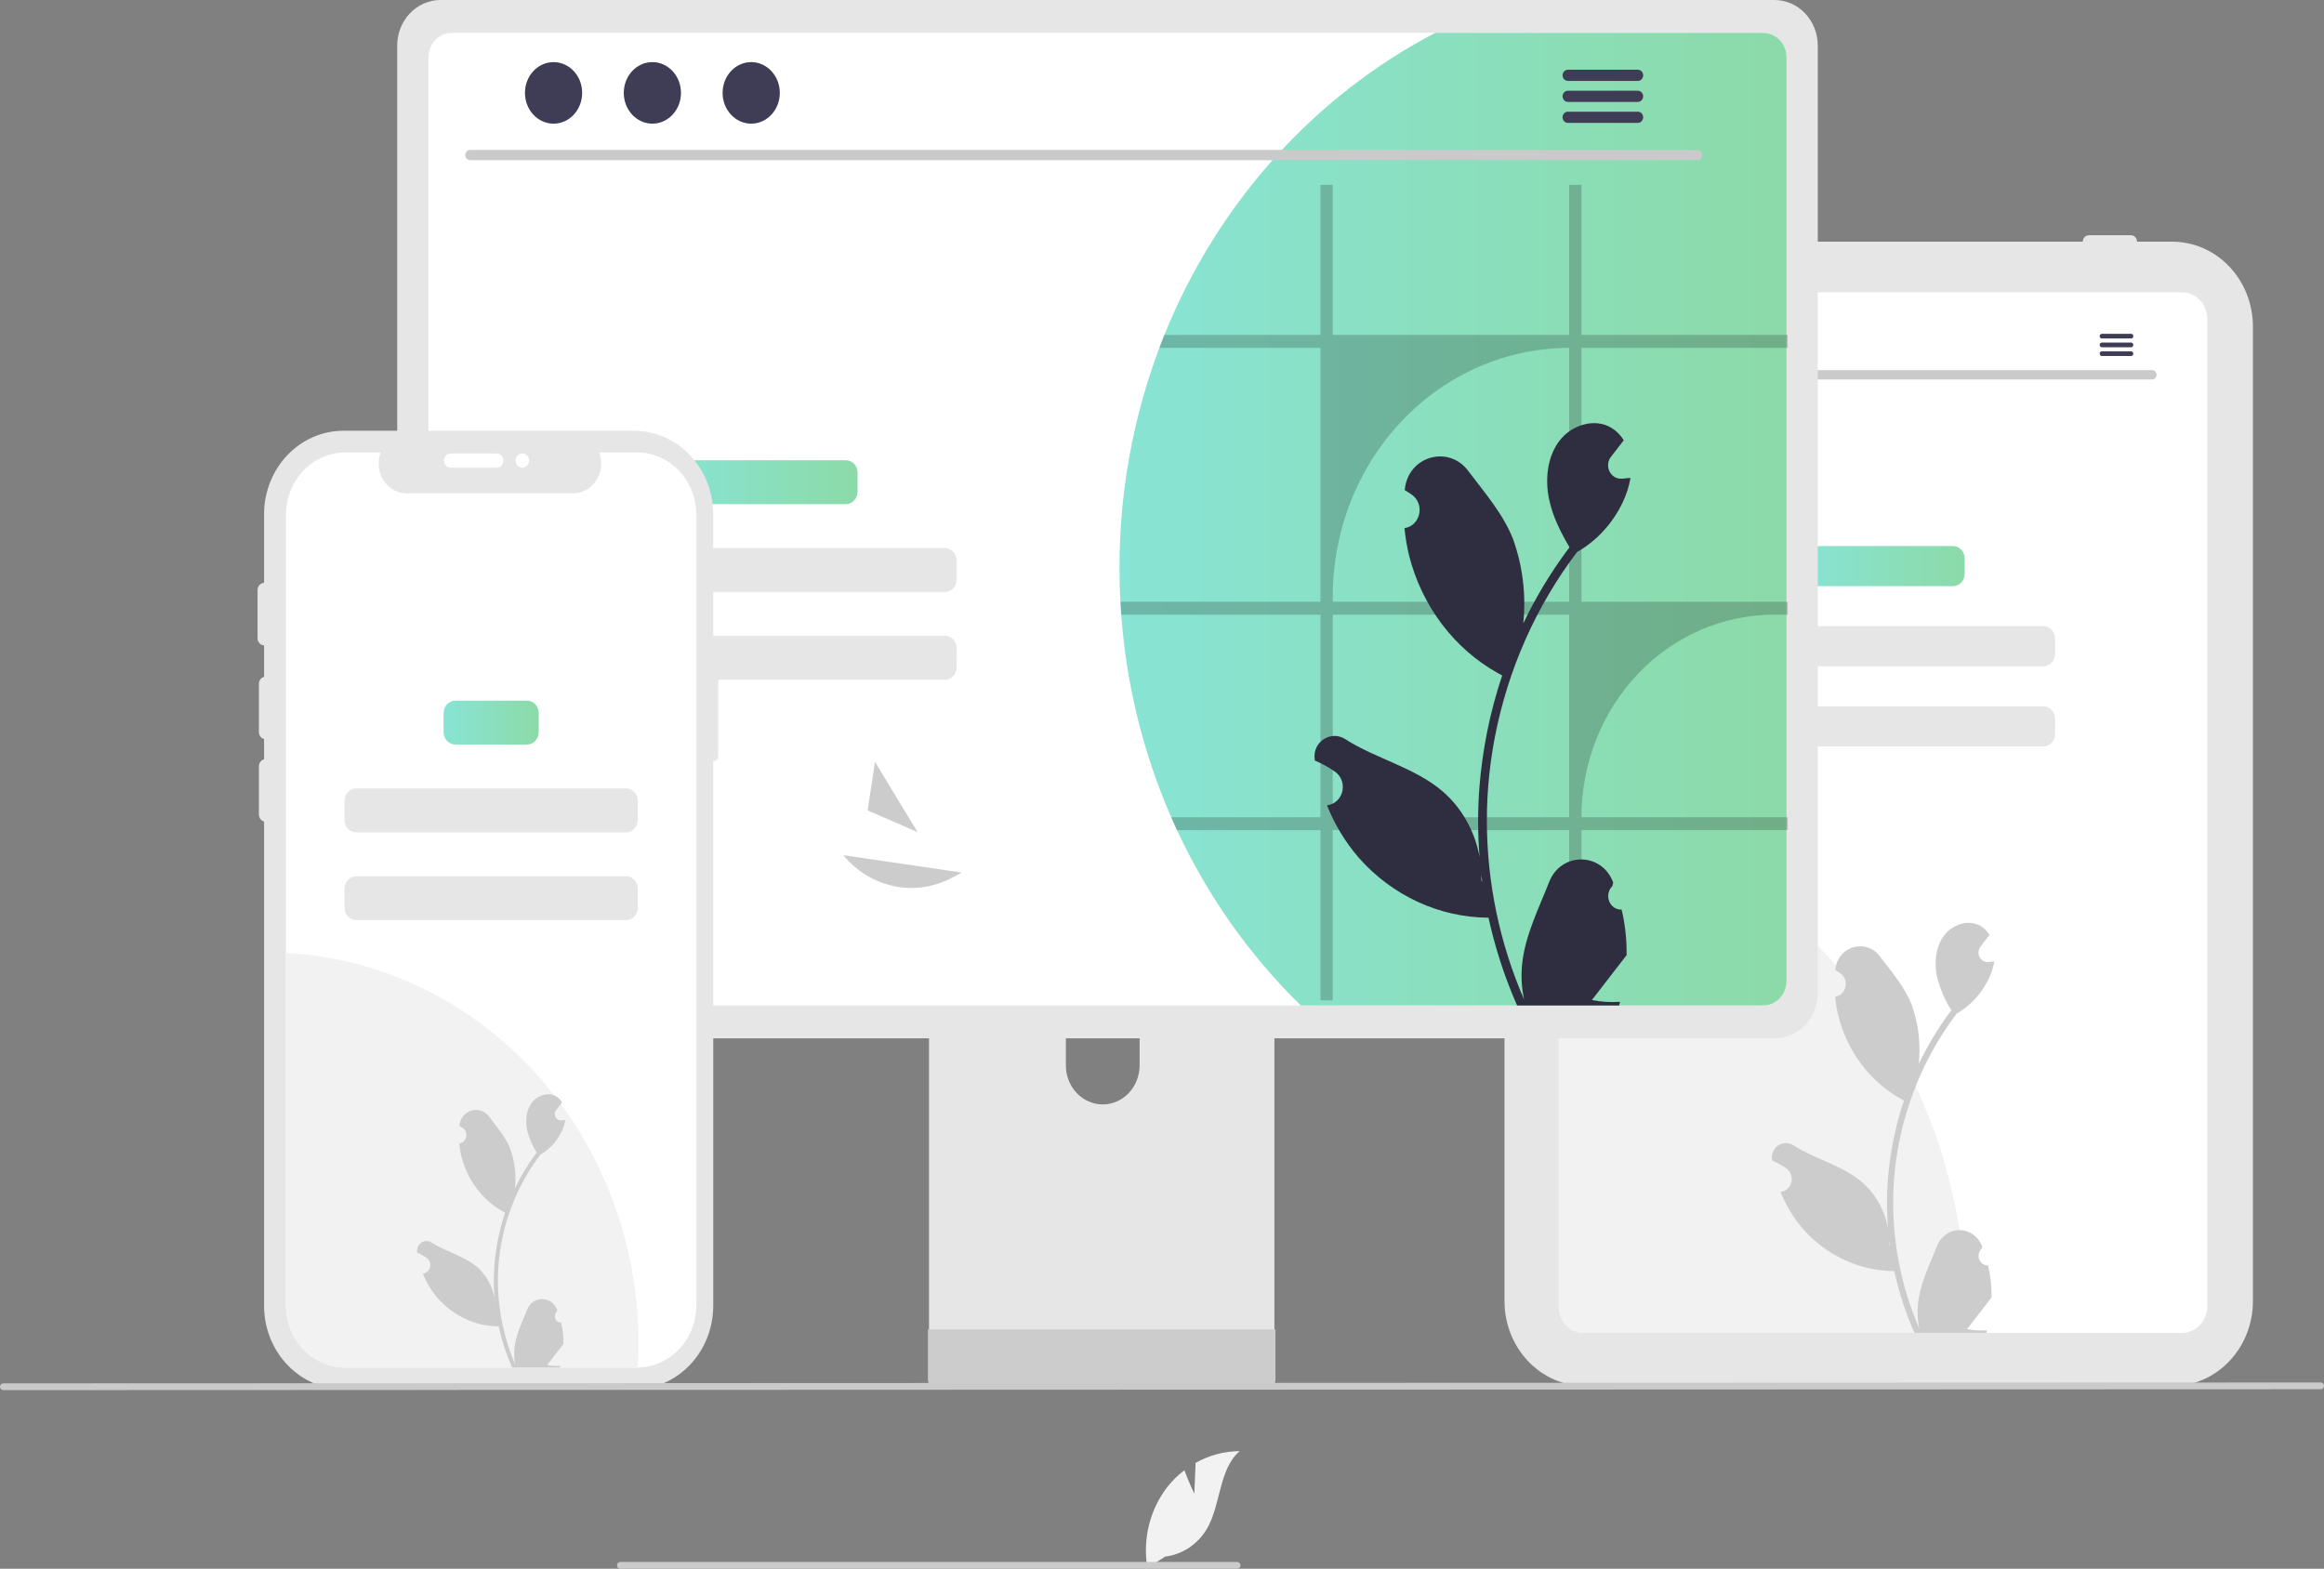 <svg width="871" height="588" viewBox="0 0 871 588" fill="none" xmlns="http://www.w3.org/2000/svg">
<rect x="0" y="0" width="871" height="588" fill="#808080" stroke="none"/>
<g clip-path="url(#clip0_50_97)">
<path d="M814.16 519.537H594.065C586.058 519.528 578.381 516.176 572.718 510.217C567.056 504.258 563.871 496.179 563.862 487.752V122.378C563.871 113.951 567.056 105.871 572.718 99.912C578.381 93.953 586.057 90.602 594.065 90.592H814.16C822.167 90.602 829.844 93.953 835.506 99.912C841.169 105.871 844.353 113.951 844.362 122.378V487.752C844.353 496.179 841.169 504.258 835.506 510.217C829.844 516.176 822.167 519.528 814.16 519.537Z" fill="#E6E6E6"/>
<path d="M817.81 109.559H593.65C591.143 109.562 588.74 110.612 586.968 112.477C585.195 114.342 584.198 116.871 584.195 119.509V489.647C584.199 492.285 585.196 494.813 586.969 496.679C588.741 498.544 591.143 499.593 593.65 499.597H817.81C820.316 499.594 822.719 498.545 824.492 496.679C826.264 494.814 827.261 492.285 827.264 489.647V119.509C827.261 116.871 826.264 114.342 824.492 112.477C822.719 110.612 820.316 109.562 817.81 109.559Z" fill="white"/>
<path d="M599.445 90.592C599.446 89.947 599.689 89.329 600.122 88.874C600.556 88.418 601.143 88.161 601.755 88.16H617.467C618.08 88.16 618.668 88.417 619.101 88.873C619.534 89.329 619.778 89.947 619.778 90.592C619.778 91.237 619.534 91.856 619.101 92.311C618.668 92.767 618.08 93.024 617.467 93.024H601.755C601.143 93.023 600.555 92.766 600.122 92.311C599.689 91.855 599.446 91.237 599.445 90.592Z" fill="#E6E6E6"/>
<path d="M625.323 90.592C625.323 89.947 625.567 89.329 626 88.874C626.433 88.418 627.021 88.161 627.633 88.16H643.345C643.958 88.16 644.545 88.417 644.979 88.873C645.412 89.329 645.656 89.947 645.656 90.592C645.656 91.237 645.412 91.856 644.979 92.311C644.545 92.767 643.958 93.024 643.345 93.024H627.633C627.021 93.023 626.433 92.766 626 92.311C625.567 91.855 625.323 91.237 625.323 90.592Z" fill="#E6E6E6"/>
<path d="M780.591 90.592C780.592 89.947 780.836 89.329 781.269 88.874C781.702 88.418 782.289 88.161 782.902 88.16H798.614C799.226 88.16 799.814 88.417 800.247 88.873C800.681 89.329 800.924 89.947 800.924 90.592C800.924 91.237 800.681 91.856 800.247 92.311C799.814 92.767 799.226 93.024 798.614 93.024H782.902C782.289 93.023 781.702 92.766 781.269 92.311C780.836 91.855 780.592 91.237 780.591 90.592Z" fill="#E6E6E6"/>
<path d="M736.793 491.972C736.793 494.53 736.746 497.078 736.636 499.597H593.65C591.143 499.593 588.741 498.544 586.969 496.678C585.196 494.813 584.199 492.285 584.195 489.647V303.343C626.775 310.583 665.516 333.541 693.477 368.104C721.438 402.667 736.793 446.578 736.793 491.972Z" fill="#F2F2F2"/>
<path d="M731.937 204.677H678.611C676.184 204.677 674.217 206.748 674.217 209.301V215.072C674.217 217.625 676.184 219.696 678.611 219.696H731.937C734.364 219.696 736.331 217.625 736.331 215.072V209.301C736.331 206.748 734.364 204.677 731.937 204.677Z" fill="url(#paint0_linear_50_97)"/>
<path d="M765.829 234.714H644.719C642.292 234.714 640.325 236.785 640.325 239.338V245.109C640.325 247.663 642.292 249.733 644.719 249.733H765.829C768.256 249.733 770.223 247.663 770.223 245.109V239.338C770.223 236.785 768.256 234.714 765.829 234.714Z" fill="#E6E6E6"/>
<path d="M765.829 264.751H644.719C642.292 264.751 640.325 266.822 640.325 269.376V275.146C640.325 277.7 642.292 279.77 644.719 279.77H765.829C768.256 279.77 770.223 277.7 770.223 275.146V269.376C770.223 266.822 768.256 264.751 765.829 264.751Z" fill="#E6E6E6"/>
<path d="M745.091 474.301C744.397 474.335 743.709 474.143 743.122 473.752C742.535 473.361 742.076 472.789 741.808 472.114C741.539 471.439 741.475 470.693 741.623 469.979C741.77 469.264 742.123 468.614 742.634 468.117L742.866 467.145C742.836 467.068 742.805 466.99 742.774 466.912C742.074 465.173 740.902 463.691 739.405 462.65C737.907 461.61 736.151 461.059 734.356 461.066C732.562 461.073 730.81 461.638 729.319 462.69C727.829 463.742 726.667 465.233 725.98 466.978C723.234 473.94 719.737 480.914 718.876 488.275C718.496 491.529 718.656 494.827 719.348 498.024C712.897 483.213 709.547 467.117 709.526 450.824C709.524 446.736 709.74 442.651 710.172 438.588C710.529 435.257 711.024 431.95 711.658 428.666C715.116 410.851 722.54 394.153 733.32 379.944C738.538 376.948 742.757 372.34 745.41 366.743C746.371 364.73 747.051 362.582 747.427 360.365C746.838 360.447 746.24 360.497 745.651 360.538C745.468 360.548 745.275 360.558 745.092 360.569L745.023 360.572C744.376 360.602 743.734 360.435 743.175 360.091C742.617 359.747 742.164 359.24 741.873 358.632C741.581 358.023 741.463 357.339 741.533 356.661C741.602 355.984 741.856 355.342 742.264 354.813C742.518 354.483 742.773 354.154 743.027 353.826C743.413 353.318 743.809 352.82 744.195 352.313C744.239 352.264 744.281 352.214 744.32 352.16C744.764 351.581 745.208 351.013 745.652 350.434C744.841 349.11 743.752 348.002 742.467 347.195C738.019 344.453 731.882 346.352 728.669 350.586C725.447 354.821 724.839 360.761 725.958 366.052C727.059 370.554 728.879 374.826 731.342 378.684C731.101 379.01 730.85 379.324 730.609 379.649C726.199 385.617 722.356 392.025 719.134 398.781C719.917 391.212 718.982 383.555 716.405 376.44C713.794 369.81 708.899 364.226 704.588 358.493C699.41 351.608 688.792 354.613 687.88 363.341C687.871 363.426 687.862 363.51 687.854 363.595C688.494 363.975 689.121 364.378 689.734 364.805C690.505 365.347 691.102 366.121 691.447 367.026C691.792 367.93 691.87 368.924 691.669 369.876C691.469 370.828 691 371.694 690.324 372.361C689.648 373.027 688.796 373.464 687.88 373.612L687.787 373.627C688.015 376.056 688.418 378.463 688.993 380.827C690.658 387.428 693.601 393.595 697.638 398.942C701.674 404.289 706.717 408.701 712.449 411.901C712.826 412.104 713.192 412.307 713.569 412.5C710.332 422.154 708.301 432.211 707.528 442.416C707.091 448.437 707.117 454.485 707.606 460.502L707.577 460.288C706.341 453.598 702.95 447.562 697.976 443.198C690.587 436.811 680.149 434.458 672.178 429.324C671.331 428.752 670.346 428.446 669.34 428.444C668.333 428.441 667.347 428.742 666.497 429.31C665.647 429.878 664.97 430.69 664.544 431.65C664.118 432.61 663.962 433.678 664.095 434.728C664.105 434.803 664.116 434.878 664.127 434.952C665.315 435.462 666.472 436.048 667.591 436.709C668.231 437.089 668.858 437.493 669.471 437.919C670.242 438.461 670.839 439.235 671.184 440.14C671.529 441.045 671.607 442.038 671.406 442.99C671.206 443.942 670.737 444.809 670.061 445.475C669.385 446.142 668.533 446.578 667.617 446.727L667.524 446.742C667.456 446.752 667.398 446.762 667.331 446.772C669.361 451.874 672.21 456.57 675.754 460.654C680.132 465.598 685.423 469.549 691.304 472.264C697.184 474.979 703.529 476.402 709.95 476.445H709.96C711.703 484.416 714.228 492.176 717.496 499.598H744.416C744.513 499.283 744.6 498.958 744.687 498.643C742.195 498.808 739.693 498.651 737.237 498.176C739.235 495.597 741.232 492.997 743.23 490.418C743.274 490.369 743.316 490.319 743.355 490.265C744.368 488.945 745.391 487.635 746.404 486.315L746.405 486.314C746.459 482.267 746.017 478.23 745.092 474.302L745.091 474.301ZM714.263 410.479L714.277 410.459L714.263 410.499V410.479ZM708.3 467.051L708.069 466.503C708.078 466.107 708.078 465.711 708.069 465.305C708.069 465.193 708.049 465.082 708.049 464.97C708.136 465.67 708.213 466.371 708.31 467.072L708.3 467.051Z" fill="#CCCCCC"/>
<path d="M806.605 142.237H604.854C604.418 142.227 604.002 142.037 603.697 141.709C603.392 141.381 603.221 140.939 603.221 140.48C603.221 140.02 603.392 139.579 603.697 139.251C604.002 138.922 604.418 138.733 604.854 138.723H806.605C807.041 138.733 807.456 138.922 807.762 139.251C808.067 139.579 808.238 140.02 808.238 140.48C808.238 140.939 808.067 141.381 807.762 141.709C807.456 142.037 807.041 142.227 806.605 142.237Z" fill="#CACACA"/>
<path d="M615.619 133.641C618.329 133.641 620.526 131.278 620.526 128.362C620.526 125.446 618.329 123.082 615.619 123.082C612.909 123.082 610.711 125.446 610.711 128.362C610.711 131.278 612.909 133.641 615.619 133.641Z" fill="#3F3D56"/>
<path d="M632.571 133.641C635.282 133.641 637.479 131.278 637.479 128.362C637.479 125.446 635.282 123.082 632.571 123.082C629.861 123.082 627.664 125.446 627.664 128.362C627.664 131.278 629.861 133.641 632.571 133.641Z" fill="#3F3D56"/>
<path d="M649.525 133.641C652.235 133.641 654.432 131.278 654.432 128.362C654.432 125.446 652.235 123.082 649.525 123.082C646.814 123.082 644.617 125.446 644.617 128.362C644.617 131.278 646.814 133.641 649.525 133.641Z" fill="#3F3D56"/>
<path d="M798.719 125.122H787.737C787.519 125.126 787.312 125.22 787.159 125.384C787.007 125.548 786.922 125.768 786.922 125.997C786.922 126.226 787.007 126.446 787.159 126.61C787.312 126.773 787.519 126.867 787.737 126.872H798.719C798.937 126.867 799.144 126.773 799.297 126.61C799.449 126.446 799.534 126.226 799.534 125.997C799.534 125.768 799.449 125.548 799.297 125.384C799.144 125.22 798.937 125.126 798.719 125.122Z" fill="#3F3D56"/>
<path d="M798.719 128.407H787.737C787.519 128.411 787.312 128.505 787.159 128.669C787.007 128.833 786.922 129.053 786.922 129.282C786.922 129.511 787.007 129.731 787.159 129.895C787.312 130.058 787.519 130.152 787.737 130.157H798.719C798.937 130.152 799.144 130.058 799.297 129.895C799.449 129.731 799.534 129.511 799.534 129.282C799.534 129.053 799.449 128.833 799.297 128.669C799.144 128.505 798.937 128.411 798.719 128.407Z" fill="#3F3D56"/>
<path d="M798.719 131.687H787.737C787.519 131.692 787.312 131.786 787.159 131.95C787.007 132.113 786.922 132.333 786.922 132.562C786.922 132.792 787.007 133.012 787.159 133.175C787.312 133.339 787.519 133.433 787.737 133.438H798.719C798.937 133.433 799.144 133.339 799.297 133.175C799.449 133.012 799.534 132.792 799.534 132.562C799.534 132.333 799.449 132.113 799.297 131.95C799.144 131.786 798.937 131.692 798.719 131.687Z" fill="#3F3D56"/>
<path d="M471.381 303.482H354.411C352.756 303.485 351.17 304.179 350.002 305.412C348.833 306.645 348.178 308.316 348.179 310.057V504.52H477.628V310.057C477.629 309.193 477.467 308.338 477.153 307.54C476.84 306.742 476.379 306.017 475.799 305.407C475.219 304.796 474.53 304.312 473.772 303.981C473.014 303.651 472.201 303.481 471.381 303.482ZM413.289 413.974C409.631 413.956 406.128 412.418 403.541 409.696C400.955 406.974 399.494 403.287 399.477 399.437V377.008C399.48 373.155 400.937 369.461 403.527 366.737C406.117 364.014 409.628 362.484 413.289 362.484C416.95 362.484 420.462 364.014 423.052 366.737C425.642 369.461 427.098 373.155 427.101 377.008V399.437C427.084 403.287 425.624 406.974 423.037 409.696C420.451 412.418 416.947 413.956 413.289 413.974Z" fill="#E6E6E6"/>
<path d="M347.778 498.3V517.062C347.78 518.034 348.148 518.966 348.801 519.654C349.454 520.341 350.34 520.728 351.263 520.73H474.545C475.468 520.725 476.351 520.337 477.004 519.65C477.657 518.964 478.025 518.033 478.03 517.062V498.3L347.778 498.3Z" fill="#CCCCCC"/>
<path d="M665.072 0H165.072C160.776 0.007 156.658 1.806 153.621 5.003C150.583 8.2 148.874 12.534 148.867 17.055V372.142C148.871 376.664 150.58 381 153.618 384.197C156.656 387.395 160.776 389.193 165.072 389.197H665.072C669.368 389.193 673.488 387.395 676.526 384.197C679.564 381 681.273 376.664 681.277 372.142V17.055C681.27 12.534 679.56 8.2 676.523 5.003C673.485 1.806 669.367 0.007 665.072 0Z" fill="#E6E6E6"/>
<path d="M660.898 12.318H169.25C166.949 12.324 164.745 13.289 163.121 15.002C161.496 16.716 160.583 19.038 160.583 21.458V367.745C160.587 370.162 161.501 372.48 163.126 374.19C164.75 375.899 166.952 376.861 169.25 376.866H660.898C663.195 376.861 665.397 375.899 667.022 374.19C668.646 372.48 669.56 370.162 669.564 367.745V21.458C669.564 19.038 668.652 16.716 667.027 15.002C665.402 13.289 663.198 12.324 660.898 12.318Z" fill="white"/>
<path d="M669.565 21.458V367.745C669.561 370.162 668.646 372.48 667.022 374.19C665.397 375.899 663.195 376.861 660.898 376.866H487.532C468.353 358.147 452.619 335.867 441.118 311.143C440.362 309.55 439.641 307.938 438.956 306.307C428.478 282.377 422.133 256.674 420.218 230.402C420.092 228.79 419.984 227.178 419.912 225.548C419.677 221.376 419.569 217.147 419.569 212.9C419.535 184.651 424.604 156.652 434.506 130.396C435.101 128.765 435.731 127.153 436.38 125.541C456.308 76.264 492.318 36.107 537.909 12.318H660.898C663.198 12.324 665.402 13.289 667.027 15.002C668.652 16.716 669.564 19.038 669.565 21.458Z" fill="url(#paint1_linear_50_97)"/>
<path d="M636.184 60.029H176.15C175.672 60.018 175.216 59.811 174.882 59.451C174.547 59.091 174.359 58.607 174.359 58.103C174.359 57.6 174.547 57.116 174.882 56.756C175.216 56.397 175.672 56.189 176.15 56.178H636.184C636.662 56.189 637.118 56.397 637.452 56.756C637.787 57.116 637.975 57.6 637.975 58.103C637.975 58.607 637.787 59.091 637.452 59.451C637.118 59.811 636.662 60.018 636.184 60.029Z" fill="#CACACA"/>
<path d="M207.465 46.348C213.387 46.348 218.187 41.184 218.187 34.813C218.187 28.443 213.387 23.279 207.465 23.279C201.544 23.279 196.744 28.443 196.744 34.813C196.744 41.184 201.544 46.348 207.465 46.348Z" fill="#3F3D56"/>
<path d="M244.503 46.348C250.424 46.348 255.224 41.184 255.224 34.813C255.224 28.443 250.424 23.279 244.503 23.279C238.581 23.279 233.781 28.443 233.781 34.813C233.781 41.184 238.581 46.348 244.503 46.348Z" fill="#3F3D56"/>
<path d="M281.54 46.348C287.461 46.348 292.261 41.184 292.261 34.813C292.261 28.443 287.461 23.279 281.54 23.279C275.618 23.279 270.818 28.443 270.818 34.813C270.818 41.184 275.618 46.348 281.54 46.348Z" fill="#3F3D56"/>
<path d="M613.884 26.137H587.575C587.053 26.148 586.557 26.374 586.192 26.766C585.826 27.158 585.622 27.685 585.622 28.234C585.622 28.783 585.826 29.31 586.192 29.702C586.557 30.094 587.053 30.32 587.575 30.331H613.884C614.406 30.32 614.902 30.094 615.268 29.702C615.633 29.31 615.837 28.783 615.837 28.234C615.837 27.685 615.633 27.158 615.268 26.766C614.902 26.374 614.406 26.148 613.884 26.137Z" fill="#3F3D56"/>
<path d="M613.884 34.007H587.575C587.053 34.018 586.557 34.244 586.192 34.636C585.826 35.028 585.622 35.555 585.622 36.104C585.622 36.653 585.826 37.18 586.192 37.572C586.557 37.964 587.053 38.189 587.575 38.2H613.884C614.406 38.189 614.902 37.964 615.268 37.572C615.633 37.18 615.837 36.653 615.837 36.104C615.837 35.555 615.633 35.028 615.268 34.636C614.902 34.244 614.406 34.018 613.884 34.007Z" fill="#3F3D56"/>
<path d="M613.884 41.867H587.575C587.053 41.877 586.557 42.103 586.192 42.495C585.826 42.887 585.622 43.414 585.622 43.963C585.622 44.512 585.826 45.039 586.192 45.431C586.557 45.823 587.053 46.049 587.575 46.059H613.884C614.406 46.049 614.902 45.823 615.268 45.431C615.633 45.039 615.837 44.512 615.837 43.963C615.837 43.414 615.633 42.887 615.268 42.495C614.902 42.103 614.406 41.877 613.884 41.867Z" fill="#3F3D56"/>
<path d="M317.007 172.508H252.675C250.248 172.508 248.281 174.579 248.281 177.132V184.339C248.281 186.893 250.248 188.964 252.675 188.964H317.007C319.433 188.964 321.4 186.893 321.4 184.339V177.132C321.4 174.579 319.433 172.508 317.007 172.508Z" fill="url(#paint2_linear_50_97)"/>
<path d="M354.141 205.419H215.54C213.113 205.419 211.146 207.489 211.146 210.043V217.25C211.146 219.804 213.113 221.874 215.54 221.874H354.141C356.568 221.874 358.535 219.804 358.535 217.25V210.043C358.535 207.489 356.568 205.419 354.141 205.419Z" fill="#E6E6E6"/>
<path d="M354.141 238.329H215.54C213.113 238.329 211.146 240.399 211.146 242.953V250.16C211.146 252.714 213.113 254.784 215.54 254.784H354.141C356.568 254.784 358.535 252.714 358.535 250.16V242.953C358.535 240.399 356.568 238.329 354.141 238.329Z" fill="#E6E6E6"/>
<path d="M223.176 357.012C223.187 363.79 222.04 370.515 219.789 376.866H169.25C166.952 376.862 164.75 375.899 163.126 374.19C161.501 372.48 160.587 370.163 160.583 367.745V300.847C163.407 300.366 166.263 300.125 169.123 300.126C176.222 300.126 183.251 301.597 189.809 304.455C196.367 307.314 202.326 311.504 207.346 316.787C212.365 322.069 216.347 328.34 219.063 335.242C221.779 342.144 223.177 349.542 223.176 357.012V357.012Z" fill="url(#paint3_linear_50_97)"/>
<path opacity="0.2" d="M670.015 130.395V125.541H592.701V69.281H588.107V125.541H499.496V69.281H494.901V125.541H436.38C435.731 127.153 435.101 128.765 434.506 130.396H494.901V225.548H419.912C419.984 227.178 420.092 228.79 420.218 230.402H494.901V306.307H438.956C439.641 307.938 440.362 309.55 441.119 311.143H494.901V374.95H499.496V311.143H588.107V374.95H592.701V311.143H670.015V306.307H592.701V306.307C592.701 296.339 594.567 286.469 598.191 277.259C601.816 268.05 607.129 259.682 613.826 252.634C620.524 245.585 628.474 239.994 637.225 236.18C645.976 232.365 655.354 230.402 664.826 230.402H670.015V225.547H592.701V130.395H670.015ZM588.107 306.307H499.496V230.402H588.107V306.307ZM588.107 225.547H499.496V223.651C499.496 198.918 508.831 175.198 525.449 157.709C542.067 140.221 564.605 130.395 588.107 130.395H588.107V225.547Z" fill="black"/>
<path d="M607.765 340.939C606.779 340.987 605.803 340.715 604.969 340.159C604.135 339.603 603.483 338.791 603.102 337.832C602.721 336.874 602.63 335.815 602.84 334.8C603.05 333.785 603.551 332.862 604.276 332.157C604.397 331.649 604.484 331.284 604.606 330.776C604.562 330.666 604.519 330.555 604.475 330.445C600.042 319.321 585.019 319.398 580.624 330.538C576.723 340.426 571.757 350.331 570.534 360.785C569.995 365.406 570.222 370.091 571.205 374.63C562.043 353.596 557.286 330.735 557.255 307.597C557.253 301.79 557.56 295.988 558.173 290.218C558.68 285.488 559.384 280.791 560.284 276.128C565.194 250.826 575.738 227.111 591.048 206.931C598.458 202.676 604.451 196.132 608.219 188.182C609.584 185.325 610.549 182.274 611.083 179.125C610.247 179.241 609.397 179.313 608.562 179.371C608.301 179.385 608.027 179.399 607.767 179.414L607.668 179.418C606.75 179.462 605.839 179.225 605.045 178.736C604.251 178.247 603.609 177.527 603.195 176.663C602.781 175.799 602.613 174.827 602.712 173.865C602.81 172.903 603.171 171.991 603.75 171.239C604.111 170.772 604.473 170.305 604.834 169.838C605.382 169.117 605.944 168.41 606.492 167.689C606.555 167.62 606.615 167.548 606.67 167.472C607.301 166.65 607.931 165.843 608.561 165.021C607.411 163.141 605.863 161.567 604.039 160.42C597.722 156.526 589.006 159.223 584.443 165.237C579.866 171.251 579.003 179.688 580.592 187.202C581.949 193.634 584.909 199.533 588.239 205.143C587.896 205.604 587.54 206.051 587.197 206.513C580.935 214.988 575.476 224.088 570.901 233.684C572.013 222.934 570.685 212.06 567.026 201.955C563.316 192.539 556.364 184.608 550.242 176.467C542.888 166.689 527.809 170.956 526.513 183.352C526.501 183.472 526.488 183.592 526.476 183.712C527.386 184.252 528.276 184.825 529.147 185.431C530.241 186.2 531.089 187.299 531.579 188.584C532.07 189.869 532.18 191.281 531.895 192.633C531.61 193.985 530.944 195.215 529.984 196.162C529.024 197.108 527.814 197.728 526.514 197.939L526.381 197.961C526.705 201.41 527.277 204.828 528.093 208.186C530.459 217.56 534.639 226.318 540.372 233.912C546.104 241.506 553.266 247.772 561.407 252.317C561.942 252.606 562.462 252.894 562.997 253.168C558.399 266.879 555.516 281.161 554.418 295.655C553.797 304.206 553.834 312.796 554.528 321.341L554.487 321.038C552.733 311.536 547.916 302.963 540.852 296.766C530.359 287.694 515.534 284.354 504.214 277.062C498.765 273.552 491.782 278.088 492.733 284.737C492.748 284.843 492.764 284.949 492.779 285.055C494.467 285.778 496.11 286.612 497.699 287.55C498.608 288.09 499.498 288.663 500.369 289.269C501.463 290.038 502.311 291.138 502.801 292.423C503.292 293.708 503.402 295.119 503.117 296.471C502.833 297.823 502.167 299.053 501.206 300C500.246 300.947 499.037 301.566 497.736 301.777L497.603 301.799C497.507 301.813 497.425 301.828 497.329 301.842C500.212 309.088 504.259 315.757 509.292 321.557C515.51 328.578 523.024 334.189 531.376 338.046C539.727 341.902 548.738 343.922 557.858 343.983H557.872C560.347 355.305 563.934 366.325 568.574 376.865H606.807C606.944 376.418 607.068 375.957 607.191 375.51C603.652 375.744 600.099 375.521 596.612 374.846C599.448 371.183 602.285 367.491 605.122 363.828C605.185 363.759 605.244 363.687 605.3 363.612C606.739 361.737 608.191 359.876 609.63 358.002L609.631 357.999C609.708 352.252 609.081 346.519 607.767 340.94L607.765 340.939ZM563.983 250.298L564.004 250.269L563.983 250.327V250.298ZM555.515 330.643L555.186 329.864C555.199 329.302 555.199 328.739 555.186 328.162C555.186 328.004 555.158 327.845 555.158 327.686C555.282 328.682 555.391 329.677 555.528 330.672L555.515 330.643Z" fill="#2F2E41"/>
<path d="M267.312 246.833V192.755C267.312 184.454 264.179 176.493 258.601 170.623C253.024 164.753 245.46 161.456 237.572 161.456H128.707C120.819 161.456 113.255 164.753 107.678 170.623C102.1 176.493 98.967 184.454 98.967 192.755V489.431C98.967 497.732 102.1 505.693 107.678 511.563C113.255 517.432 120.819 520.73 128.707 520.73H237.572C241.478 520.73 245.345 519.92 248.953 518.348C252.561 516.775 255.84 514.469 258.601 511.563C261.363 508.656 263.554 505.206 265.048 501.409C266.543 497.611 267.312 493.541 267.312 489.431V285.326C267.81 285.326 268.287 285.118 268.638 284.748C268.99 284.378 269.188 283.876 269.188 283.352V248.807C269.188 248.283 268.99 247.781 268.638 247.411C268.287 247.041 267.81 246.833 267.312 246.833Z" fill="#E6E6E6"/>
<path d="M260.983 192.969V489.217C260.984 495.371 258.677 501.276 254.565 505.65C250.452 510.024 244.866 512.514 239.019 512.578C238.938 512.587 238.857 512.59 238.776 512.589H129.381C123.491 512.588 117.843 510.125 113.678 505.743C109.514 501.36 107.174 495.416 107.174 489.217V192.969C107.174 186.771 109.514 180.827 113.678 176.444C117.843 172.061 123.491 169.599 129.381 169.598H142.656C142.004 171.285 141.755 173.115 141.932 174.926C142.109 176.738 142.707 178.476 143.672 179.987C144.637 181.499 145.94 182.738 147.467 183.595C148.994 184.452 150.698 184.901 152.428 184.902H214.797C216.525 184.897 218.227 184.445 219.751 183.587C221.276 182.729 222.577 181.49 223.541 179.979C224.504 178.469 225.101 176.732 225.279 174.922C225.456 173.112 225.209 171.284 224.558 169.598H238.776C244.665 169.599 250.313 172.061 254.478 176.444C258.643 180.827 260.982 186.771 260.983 192.969Z" fill="white"/>
<path d="M239.292 503.445C239.292 506.514 239.201 509.558 239.019 512.578C238.938 512.587 238.857 512.59 238.776 512.589H129.381C123.491 512.588 117.843 510.125 113.678 505.743C109.514 501.36 107.174 495.416 107.174 489.217V357.196C142.816 359.088 176.405 375.322 200.996 402.542C225.586 429.762 239.296 465.886 239.292 503.445Z" fill="#F2F2F2"/>
<path d="M99.569 277.086C98.897 277.085 98.254 276.804 97.779 276.305C97.305 275.805 97.038 275.128 97.037 274.422V256.304C97.037 255.598 97.304 254.92 97.779 254.42C98.253 253.921 98.897 253.64 99.569 253.64C100.24 253.64 100.884 253.921 101.359 254.42C101.834 254.92 102.1 255.598 102.1 256.304V274.422C102.1 275.128 101.833 275.805 101.358 276.305C100.883 276.804 100.24 277.085 99.569 277.086Z" fill="#E6E6E6"/>
<path d="M197.51 262.62H170.646C168.22 262.62 166.252 264.69 166.252 267.244V274.451C166.252 277.005 168.22 279.075 170.646 279.075H197.51C199.937 279.075 201.904 277.005 201.904 274.451V267.244C201.904 264.69 199.937 262.62 197.51 262.62Z" fill="url(#paint4_linear_50_97)"/>
<path d="M234.645 295.531H133.511C131.085 295.531 129.118 297.601 129.118 300.155V307.362C129.118 309.916 131.085 311.986 133.511 311.986H234.645C237.072 311.986 239.039 309.916 239.039 307.362V300.155C239.039 297.601 237.072 295.531 234.645 295.531Z" fill="#E6E6E6"/>
<path d="M234.645 328.441H133.511C131.085 328.441 129.118 330.512 129.118 333.066V340.273C129.118 342.826 131.085 344.897 133.511 344.897H234.645C237.072 344.897 239.039 342.826 239.039 340.273V333.066C239.039 330.512 237.072 328.441 234.645 328.441Z" fill="#E6E6E6"/>
<path d="M210.311 495.73C209.848 495.752 209.39 495.624 208.999 495.363C208.607 495.103 208.301 494.722 208.123 494.272C207.944 493.822 207.901 493.325 207.999 492.849C208.098 492.372 208.333 491.939 208.673 491.608L208.828 490.961C208.808 490.909 208.787 490.857 208.767 490.805C208.301 489.646 207.519 488.658 206.521 487.965C205.523 487.272 204.353 486.904 203.157 486.909C201.961 486.914 200.793 487.29 199.8 487.991C198.807 488.692 198.032 489.686 197.574 490.849C195.744 495.489 193.413 500.137 192.839 505.043C192.587 507.211 192.693 509.409 193.154 511.54C188.855 501.669 186.622 490.941 186.608 480.083C186.607 477.358 186.751 474.636 187.039 471.928C187.277 469.708 187.607 467.504 188.029 465.316C190.334 453.443 195.281 442.314 202.466 432.844C205.943 430.847 208.756 427.777 210.524 424.046C211.164 422.705 211.617 421.273 211.868 419.796C211.475 419.85 211.077 419.884 210.685 419.911C210.562 419.918 210.434 419.924 210.312 419.931L210.265 419.933C209.834 419.954 209.407 419.842 209.034 419.613C208.662 419.384 208.36 419.046 208.166 418.64C207.972 418.235 207.893 417.779 207.939 417.327C207.986 416.876 208.155 416.448 208.427 416.095C208.596 415.876 208.766 415.656 208.935 415.437C209.193 415.099 209.456 414.767 209.713 414.429C209.743 414.397 209.771 414.363 209.797 414.327C210.093 413.942 210.389 413.563 210.685 413.177C210.145 412.295 209.418 411.556 208.562 411.018C205.598 409.191 201.508 410.456 199.366 413.278C197.219 416.1 196.814 420.06 197.559 423.586C198.293 426.586 199.506 429.433 201.148 432.005C200.987 432.221 200.82 432.431 200.659 432.648C197.72 436.625 195.159 440.895 193.012 445.398C193.534 440.354 192.91 435.251 191.193 430.509C189.453 426.09 186.19 422.368 183.317 418.548C182.557 417.522 181.525 416.756 180.352 416.347C179.178 415.938 177.916 415.904 176.724 416.25C175.532 416.595 174.465 417.305 173.656 418.289C172.848 419.274 172.335 420.488 172.182 421.779C172.176 421.835 172.17 421.892 172.165 421.948C172.591 422.201 173.009 422.47 173.418 422.755C173.931 423.116 174.329 423.632 174.559 424.235C174.789 424.838 174.841 425.5 174.708 426.134C174.574 426.769 174.261 427.346 173.811 427.79C173.36 428.235 172.793 428.525 172.182 428.624L172.12 428.634C172.272 430.253 172.541 431.857 172.924 433.433C174.034 437.832 175.995 441.942 178.685 445.505C181.375 449.069 184.736 452.009 188.557 454.142C188.807 454.278 189.052 454.413 189.303 454.541C187.145 460.976 185.792 467.678 185.277 474.479C184.985 478.492 185.003 482.523 185.328 486.533L185.309 486.391C184.486 481.932 182.226 477.909 178.911 475C173.987 470.743 167.03 469.176 161.718 465.754C161.153 465.373 160.497 465.169 159.826 465.167C159.155 465.166 158.497 465.366 157.931 465.744C157.365 466.123 156.913 466.664 156.629 467.304C156.346 467.944 156.242 468.656 156.33 469.356L156.352 469.505C157.144 469.844 157.915 470.235 158.66 470.676C159.087 470.929 159.505 471.198 159.913 471.483C160.427 471.844 160.825 472.359 161.055 472.962C161.285 473.565 161.337 474.228 161.203 474.862C161.07 475.497 160.757 476.074 160.306 476.518C159.856 476.963 159.288 477.253 158.678 477.352L158.615 477.362C158.57 477.369 158.532 477.376 158.487 477.383C159.84 480.783 161.739 483.912 164.101 486.634C167.018 489.929 170.545 492.562 174.464 494.372C178.383 496.181 182.611 497.129 186.891 497.158H186.897C188.059 502.471 189.742 507.642 191.92 512.589H209.861C209.926 512.379 209.984 512.162 210.041 511.952C208.381 512.062 206.713 511.958 205.077 511.641C206.408 509.922 207.739 508.189 209.07 506.47C209.1 506.438 209.128 506.404 209.154 506.369C209.829 505.489 210.511 504.616 211.186 503.736L211.186 503.735C211.222 501.038 210.928 498.348 210.311 495.73L210.311 495.73ZM189.765 453.195L189.775 453.181L189.765 453.208V453.195ZM185.791 490.898L185.637 490.532C185.643 490.268 185.643 490.005 185.637 489.734C185.637 489.659 185.624 489.585 185.624 489.51C185.682 489.977 185.733 490.444 185.798 490.911L185.791 490.898Z" fill="#CCCCCC"/>
<path d="M99.062 241.917C98.391 241.917 97.748 241.636 97.273 241.136C96.799 240.637 96.532 239.96 96.531 239.253V221.136C96.531 220.429 96.797 219.752 97.272 219.252C97.747 218.752 98.391 218.472 99.062 218.472C99.734 218.472 100.378 218.752 100.852 219.252C101.327 219.752 101.594 220.429 101.594 221.136V239.253C101.593 239.96 101.326 240.637 100.852 241.136C100.377 241.636 99.734 241.917 99.062 241.917Z" fill="#E6E6E6"/>
<path d="M166.403 172.646C166.403 171.939 166.67 171.262 167.145 170.763C167.62 170.263 168.263 169.982 168.934 169.981H186.149C186.82 169.981 187.464 170.262 187.939 170.762C188.414 171.261 188.681 171.939 188.681 172.646C188.681 173.352 188.414 174.03 187.939 174.53C187.464 175.029 186.82 175.31 186.149 175.31H168.934C168.263 175.309 167.62 175.028 167.145 174.529C166.67 174.029 166.403 173.352 166.403 172.646Z" fill="white"/>
<path d="M99.569 307.992C98.897 307.991 98.254 307.71 97.779 307.21C97.305 306.711 97.038 306.034 97.037 305.327V287.21C97.037 286.504 97.304 285.826 97.779 285.326C98.253 284.827 98.897 284.546 99.569 284.546C100.24 284.546 100.884 284.827 101.359 285.326C101.834 285.826 102.1 286.504 102.1 287.21V305.327C102.1 306.034 101.833 306.711 101.358 307.21C100.883 307.71 100.24 307.991 99.569 307.992Z" fill="#E6E6E6"/>
<path d="M195.769 175.31C197.167 175.31 198.301 174.117 198.301 172.646C198.301 171.174 197.167 169.981 195.769 169.981C194.371 169.981 193.238 171.174 193.238 172.646C193.238 174.117 194.371 175.31 195.769 175.31Z" fill="white"/>
<path d="M869.794 520.723L1.206 521.05C0.887 521.049 0.581 520.915 0.356 520.677C0.13 520.44 0.004 520.117 0.004 519.781C0.004 519.446 0.13 519.123 0.356 518.886C0.581 518.648 0.887 518.514 1.206 518.513L869.794 518.185C870.114 518.185 870.421 518.319 870.647 518.557C870.873 518.795 871 519.117 871 519.454C871 519.791 870.873 520.113 870.647 520.351C870.421 520.589 870.114 520.723 869.794 520.723Z" fill="#CACACA"/>
<path opacity="0.2" d="M327.938 285.583L325.171 303.763L343.905 311.895L327.938 285.583Z" fill="black"/>
<path opacity="0.2" d="M316.077 320.539C320.958 326.488 327.58 330.561 334.901 332.118C342.222 333.676 349.827 332.629 356.521 329.142L360.513 327.063L316.077 320.539Z" fill="black"/>
<path d="M447.612 559.86L448.1 548.316C453.186 545.455 458.858 543.944 464.624 543.914C456.688 550.742 457.68 563.905 452.299 573.088C450.6 575.938 448.314 578.35 445.609 580.144C442.904 581.938 439.85 583.068 436.674 583.451L430.032 587.73C429.121 582.384 429.322 576.893 430.621 571.636C431.921 566.379 434.287 561.481 437.558 557.279C439.416 554.941 441.545 552.859 443.897 551.081C445.488 555.495 447.612 559.86 447.612 559.86Z" fill="#F2F2F2"/>
<path d="M463.713 588H232.445C232.126 587.999 231.82 587.865 231.595 587.627C231.369 587.389 231.243 587.067 231.243 586.731C231.243 586.395 231.369 586.073 231.595 585.835C231.82 585.597 232.126 585.463 232.445 585.462H463.713C463.872 585.461 464.029 585.494 464.175 585.557C464.322 585.621 464.456 585.714 464.568 585.832C464.68 585.95 464.769 586.09 464.83 586.244C464.891 586.399 464.922 586.564 464.922 586.731C464.922 586.898 464.891 587.063 464.83 587.217C464.769 587.371 464.68 587.512 464.568 587.629C464.456 587.747 464.322 587.841 464.175 587.904C464.029 587.968 463.872 588 463.713 588Z" fill="#CACACA"/>
</g>
<defs>
<linearGradient id="paint0_linear_50_97" x1="659.31" y1="212.186" x2="736.331" y2="212.186" gradientUnits="userSpaceOnUse">
<stop stop-color="#87E6DF"/>
<stop offset="1" stop-color="#8CDAA8"/>
</linearGradient>
<linearGradient id="paint1_linear_50_97" x1="359.57" y1="194.592" x2="669.565" y2="194.592" gradientUnits="userSpaceOnUse">
<stop stop-color="#87E6DF"/>
<stop offset="1" stop-color="#8CDAA8"/>
</linearGradient>
<linearGradient id="paint2_linear_50_97" x1="230.733" y1="180.736" x2="321.4" y2="180.736" gradientUnits="userSpaceOnUse">
<stop stop-color="#87E6DF"/>
<stop offset="1" stop-color="#8CDAA8"/>
</linearGradient>
<linearGradient id="paint3_linear_50_97" x1="145.561" y1="338.496" x2="223.176" y2="338.496" gradientUnits="userSpaceOnUse">
<stop stop-color="#87E6DF"/>
<stop offset="1" stop-color="#8CDAA8"/>
</linearGradient>
<linearGradient id="paint4_linear_50_97" x1="157.696" y1="270.848" x2="201.904" y2="270.848" gradientUnits="userSpaceOnUse">
<stop stop-color="#87E6DF"/>
<stop offset="1" stop-color="#8CDAA8"/>
</linearGradient>
<clipPath id="clip0_50_97">
<rect width="871" height="588" fill="white"/>
</clipPath>
</defs>
</svg>
